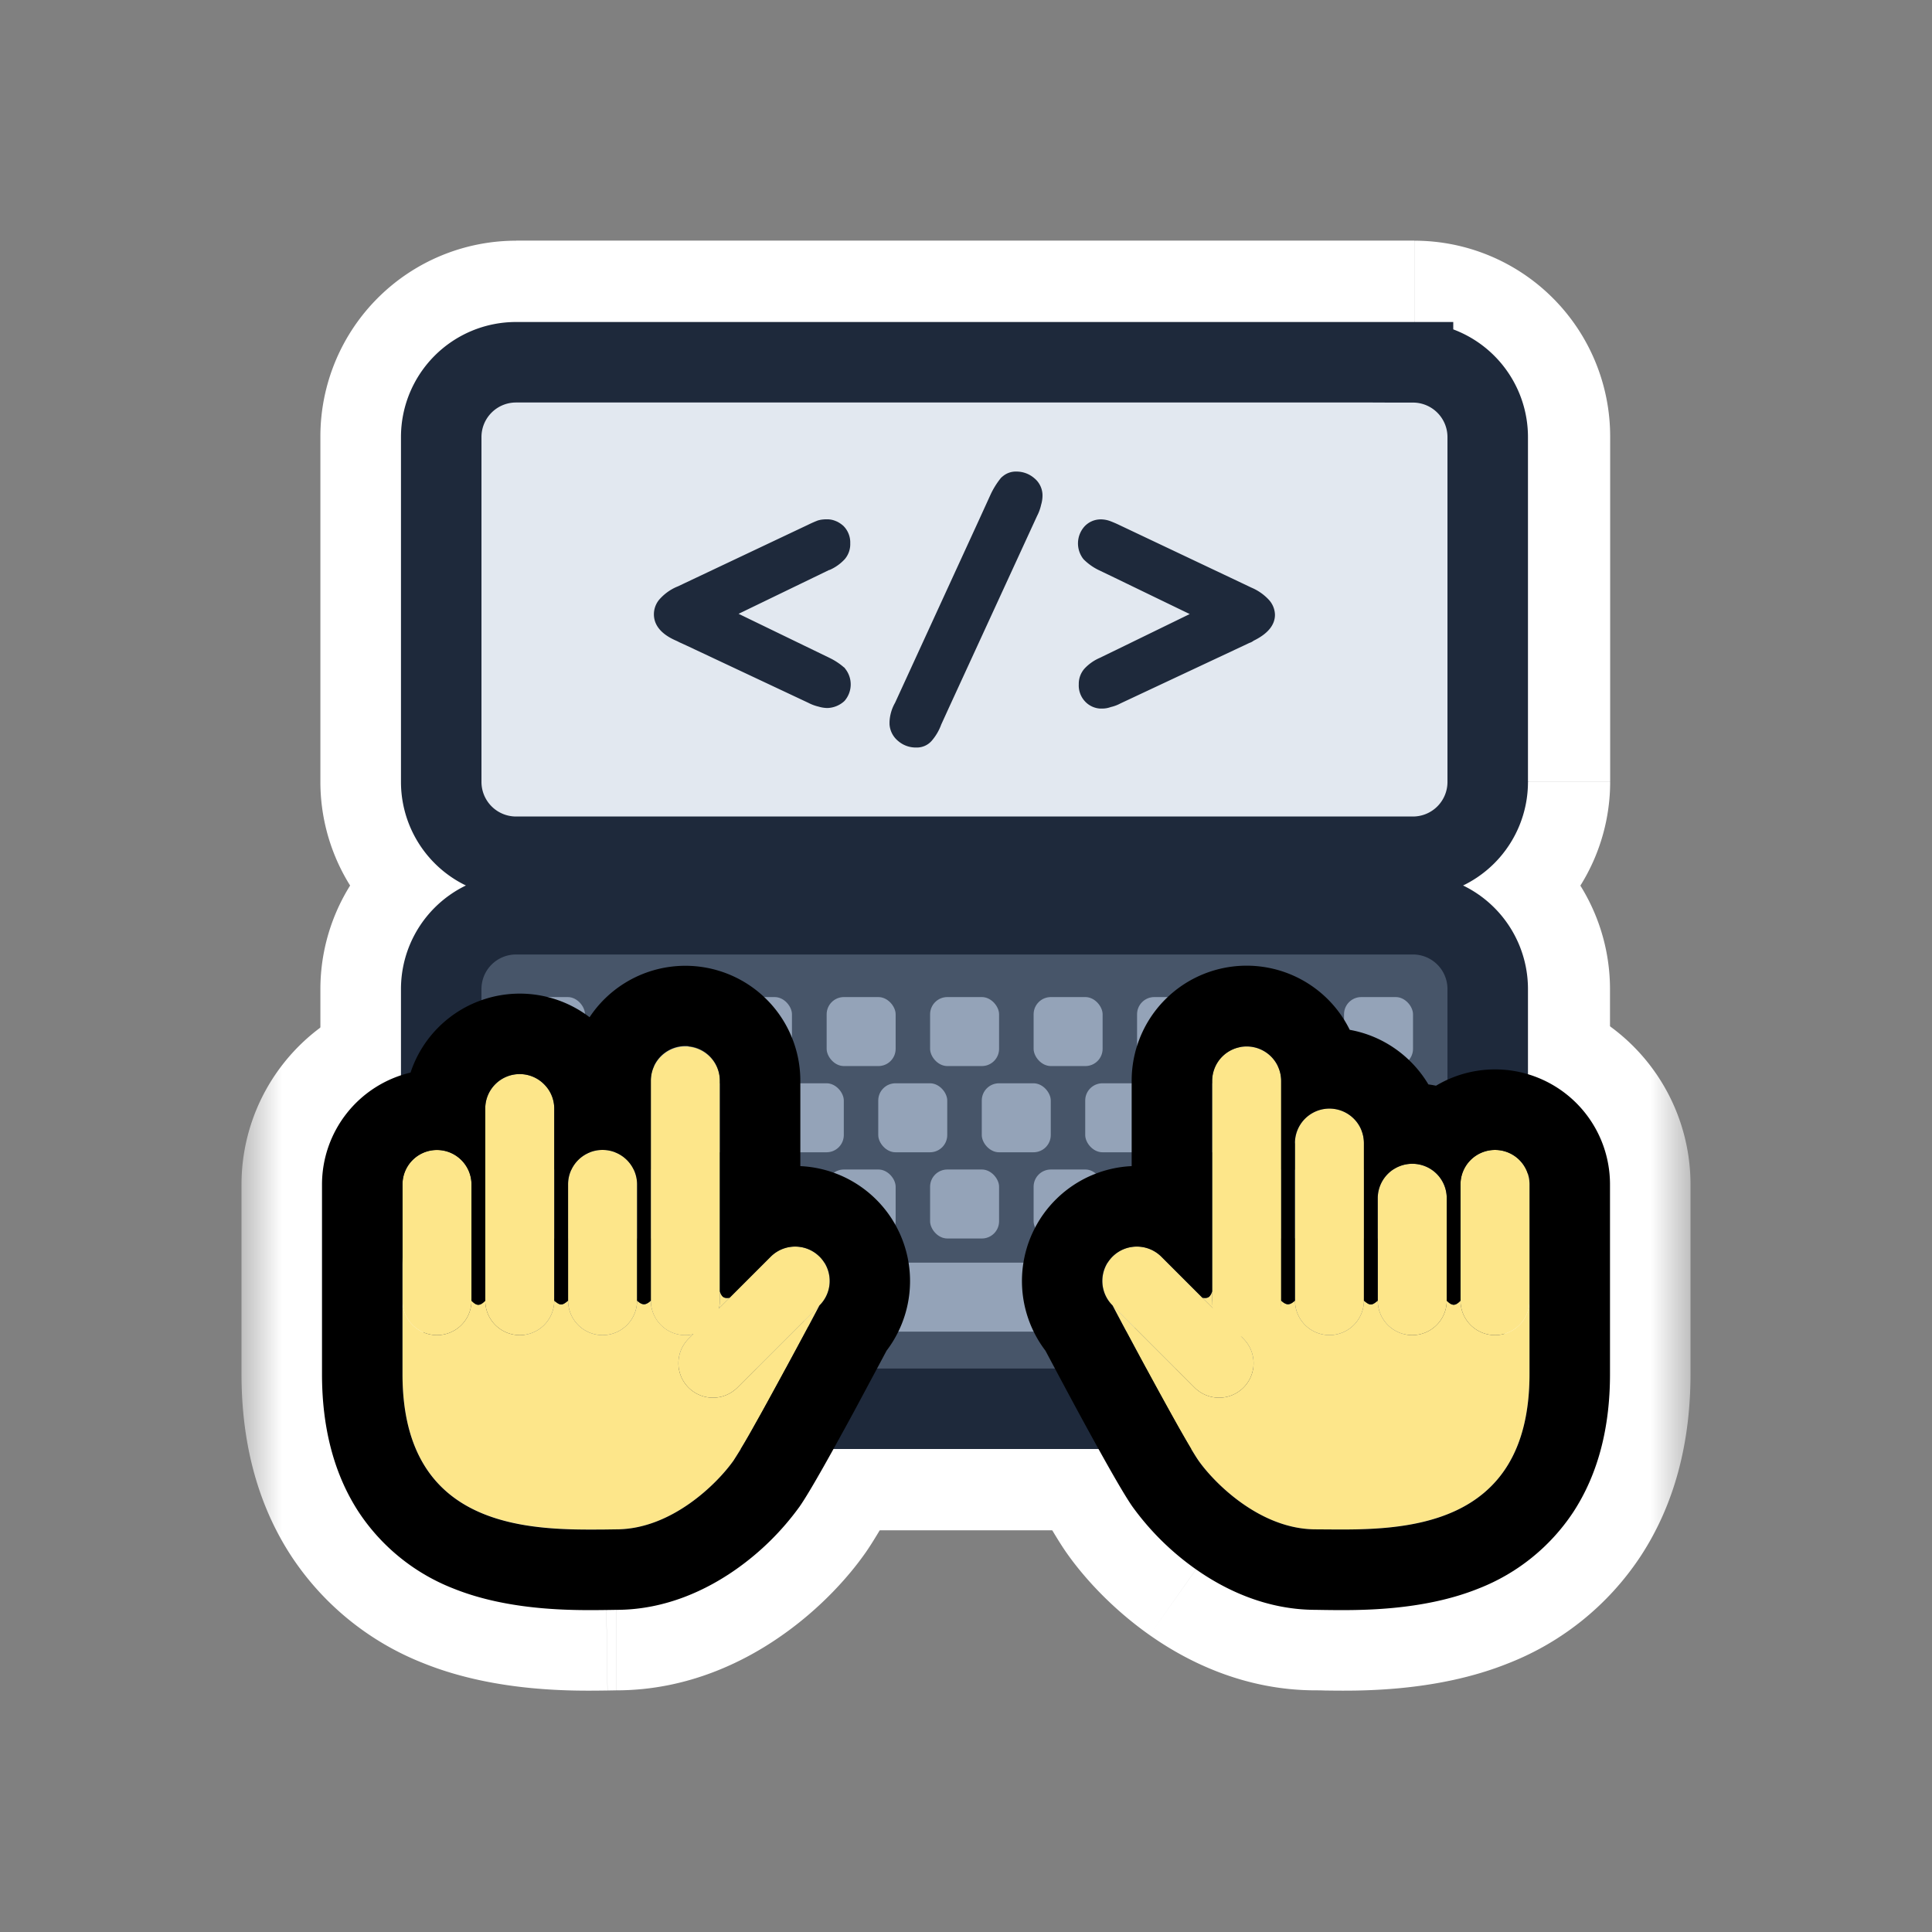 <svg fill="none" height="24" width="24" xmlns="http://www.w3.org/2000/svg"><rect width="100%" height="100%" fill="#808080" stroke="none"/><mask id="a" fill="#000" height="18" maskUnits="userSpaceOnUse" width="18" x="2.981" y="1.991"><path d="M2.981 1.991h18v18h-18z" fill="#fff"/><path d="M5.983 5.421a.43.43 0 0 1 .429-.429h11.157a.43.43 0 0 1 .43.43v4.29a.43.43 0 0 1-.43.43H6.412a.43.43 0 0 1-.43-.43v-4.29z"/><path clip-rule="evenodd" d="M6.412 3.99h11.157c.79 0 1.43.641 1.43 1.431v4.292c0 .79-.64 1.43-1.43 1.43H6.412c-.79 0-1.43-.64-1.43-1.43V5.42c0-.79.64-1.43 1.43-1.43zm0 1.002a.43.43 0 0 0-.43.43v4.29c0 .238.193.43.43.43h11.157a.43.43 0 0 0 .43-.43v-4.29a.43.43 0 0 0-.43-.43z" fill-rule="evenodd"/><path d="M5.983 12.287a.43.43 0 0 1 .43-.429H17.57a.43.43 0 0 1 .429.43v3.09c0 .9-.73 1.63-1.631 1.63H7.614a1.63 1.63 0 0 1-1.631-1.63v-3.09z"/><path clip-rule="evenodd" d="M6.412 10.857H17.57c.79 0 1.43.64 1.43 1.43v3.09a2.632 2.632 0 0 1-2.632 2.632H7.614a2.632 2.632 0 0 1-2.632-2.632v-3.09c0-.79.64-1.43 1.43-1.43zm0 1.001a.43.43 0 0 0-.43.43v3.09c0 .9.731 1.63 1.632 1.63h8.754c.9 0 1.63-.73 1.63-1.63v-3.09a.43.43 0 0 0-.428-.43z" fill-rule="evenodd"/></mask><mask id="b" fill="#000" height="11" maskUnits="userSpaceOnUse" width="18" x="3" y="11"><path d="M3 11h18v11H3z" fill="#fff"/><path d="M8.942 16.157a.43.43 0 0 1-.011.096l.133-.132c-.071.012-.097-.007-.122-.079z"/><path clip-rule="evenodd" d="M6.885 16.157l.026.021.003.002c.039.03.065.034.105.007a.186.186 0 0 0 .009-.006l.001-.001a.425.425 0 0 0 .028-.023v-1.443a.427.427 0 0 1 .428-.429c.183 0 .338.114.4.275l.003.006a.428.428 0 0 1 .026.148v1.443a.42.42 0 0 0 .038.03c.035.02.062.02.098-.002a.279.279 0 0 0 .031-.024l.004-.004v-2.729a.433.433 0 0 1 .002-.043.429.429 0 0 1 .855.043v2.614c.025.072.051.09.122.079l.51-.51a.43.43 0 0 1 .071-.058l.005-.003a.426.426 0 0 1 .12-.052h.005a.43.43 0 0 1 .405.719l-.128.24a112.74 112.74 0 0 1-.559 1.032l-.03.053a26.433 26.433 0 0 1-.091.164 6.79 6.79 0 0 1-.259.436c-.2.285-.771.856-1.457.856L7.513 19c-.9.007-2.513.019-2.513-1.929v-2.356a.427.427 0 0 1 .428-.429c.237 0 .429.192.429.429v1.443a.465.465 0 0 0 .029.027c.037.03.068.032.107.005L6 16.183a.303.303 0 0 0 .025-.022l.003-.004v-2.386c0-.113.045-.217.117-.293l.009-.01a.427.427 0 0 1 .633.03.427.427 0 0 1 .098.273zm.44-3.52a1.429 1.429 0 0 0-2.225.687 1.43 1.43 0 0 0-1.1 1.39v2.356c0 .66.146 1.241.459 1.718a2.5 2.5 0 0 0 1.173.945c.7.282 1.498.272 1.9.267l.124-.002c.62 0 1.134-.255 1.487-.503a3.35 3.35 0 0 0 .79-.78c.141-.202.442-.751.668-1.166l.322-.601.09-.169a1.429 1.429 0 0 0-1.071-2.293v-1.058a1.428 1.428 0 0 0-2.618-.792z" fill-rule="evenodd"/><path d="M15.058 16.157c0 .033.004.066.011.096l-.133-.132c.071.012.097-.007.122-.079z"/><path clip-rule="evenodd" d="M17.115 16.157a.567.567 0 0 1-.029.023c-.042.031-.069.034-.114 0a.425.425 0 0 1-.029-.023V14.2a.427.427 0 1 0-.857 0v1.957a.33.33 0 0 1-.038.03c-.037.022-.066.02-.104-.006a.335.335 0 0 1-.029-.024v-2.729a.428.428 0 1 0-.857 0v2.614c-.025.072-.051.09-.121.079l-.51-.51a.433.433 0 0 0-.369-.121.427.427 0 0 0-.238.726l.128.242.103.192a71.555 71.555 0 0 0 .577 1.056c.113.2.208.362.259.436.2.285.771.856 1.457.856l.143.001c.9.007 2.513.019 2.513-1.929v-2.356a.427.427 0 0 0-.428-.429.428.428 0 0 0-.429.429v1.443c-.01.01-.02.02-.029.027-.04.032-.072.032-.114-.001a.345.345 0 0 1-.028-.026v-1.272a.426.426 0 0 0-.429-.428.429.429 0 0 0-.428.428zm.629-2.686c.032.004.064.01.095.016A1.428 1.428 0 0 1 20 14.713v2.357c0 .66-.146 1.241-.459 1.718a2.5 2.5 0 0 1-1.173.945c-.7.282-1.498.272-1.9.267l-.124-.002c-.62 0-1.134-.255-1.487-.503a3.35 3.35 0 0 1-.79-.78c-.141-.202-.442-.751-.668-1.166a96.223 96.223 0 0 1-.322-.601l-.09-.169a1.429 1.429 0 0 1 1.071-2.293v-1.058a1.428 1.428 0 0 1 2.709-.635c.415.074.768.328.977.678z" fill-rule="evenodd"/></mask><path d="M5.983 5.421a.43.43 0 0 1 .429-.429h11.157a.43.43 0 0 1 .43.43v4.29a.43.43 0 0 1-.43.43H6.412a.43.43 0 0 1-.43-.43v-4.29z" fill="#94a3b8"/><path clip-rule="evenodd" d="M6.412 3.99h11.157c.79 0 1.43.641 1.43 1.431v4.292c0 .79-.64 1.43-1.43 1.43H6.412c-.79 0-1.43-.64-1.43-1.43V5.42c0-.79.64-1.43 1.43-1.43zm0 1.002a.43.43 0 0 0-.43.43v4.29c0 .238.193.43.43.43h11.157a.43.43 0 0 0 .43-.43v-4.29a.43.43 0 0 0-.43-.43z" fill="#1e293b" fill-rule="evenodd"/><path d="M5.983 12.287a.43.43 0 0 1 .43-.429H17.57a.43.43 0 0 1 .429.43v3.09c0 .9-.73 1.63-1.631 1.63H7.614a1.63 1.63 0 0 1-1.631-1.63v-3.09z" fill="#475569"/><path clip-rule="evenodd" d="M6.412 10.857H17.57c.79 0 1.43.64 1.43 1.43v3.09a2.632 2.632 0 0 1-2.632 2.632H7.614a2.632 2.632 0 0 1-2.632-2.632v-3.09c0-.79.64-1.43 1.43-1.43zm0 1.001a.43.43 0 0 0-.43.43v3.09c0 .9.731 1.63 1.632 1.63h8.754c.9 0 1.63-.73 1.63-1.63v-3.09a.43.43 0 0 0-.428-.43z" fill="#1e293b" fill-rule="evenodd"/><path d="M6.412 5.493h11.157V4.49H6.412v1.002zm11.086-.072v4.292h1.001V5.42h-1.001zm.071 4.22H6.412v1.001h11.157zm-11.086.072V5.42h-1v4.292h1zm-.071-.072a.07.07 0 0 1 .071.072h-1c0 .513.415.93.929.93V9.64zm11.086.072c0-.04.032-.072.071-.072v1.001a.93.93 0 0 0 .93-.93h-1.001zm.071-4.22a.072.072 0 0 1-.071-.072h1.001a.93.93 0 0 0-.93-.93zM6.412 4.49a.93.93 0 0 0-.93.93h1.001c0 .04-.032.072-.071.072zm0 7.868H17.57v-1.001H6.412v1zm11.086-.072v3.09h1.001v-3.09zm-1.13 4.22H7.614v1.002h8.754zm-9.884-1.13v-3.09H5.482v3.09zm1.13 1.13a1.13 1.13 0 0 1-1.13-1.13H5.482c0 1.177.955 2.132 2.132 2.132zm9.884-1.13a1.13 1.13 0 0 1-1.13 1.13v1.002a2.131 2.131 0 0 0 2.131-2.132zm.072-3.018a.072.072 0 0 1-.072-.072h1.001a.93.93 0 0 0-.93-.93v1.002zm-11.158-1a.93.93 0 0 0-.93.93h1.002a.07.07 0 0 1-.072.07zM17.57 2.989H6.412v2.003h11.157V2.989zm2.432 2.432A2.432 2.432 0 0 0 17.57 2.99v2.003a.43.43 0 0 1 .43.43h2zm0 4.292V5.42h-2.003v4.292h2.003zm-2.432 2.431a2.432 2.432 0 0 0 2.432-2.431h-2.003a.43.43 0 0 1-.429.429zm-11.157 0H17.57v-2.002H6.412v2.002zM3.98 9.713a2.432 2.432 0 0 0 2.432 2.431v-2.002a.43.43 0 0 1-.43-.43H3.98zm0-4.292v4.292h2.003V5.42H3.98zM6.412 2.99A2.432 2.432 0 0 0 3.98 5.421h2.003a.43.43 0 0 1 .429-.429V2.989zM17.57 9.856H6.412v2.002H17.57zM20 12.287a2.432 2.432 0 0 0-2.431-2.431v2.002a.43.43 0 0 1 .429.43H20zm0 3.09v-3.09h-2v3.09zm-3.633 3.633A3.633 3.633 0 0 0 20 15.377h-2c0 .9-.73 1.63-1.631 1.63v2.003zm-8.754 0h8.754v-2.002H7.614v2.003zM3.98 15.378a3.633 3.633 0 0 0 3.634 3.633v-2.002c-.9 0-1.631-.73-1.631-1.63H3.98zm0-3.09v3.09h2.003v-3.09zm2.432-2.431a2.432 2.432 0 0 0-2.432 2.431h2.003a.43.43 0 0 1 .43-.429V9.856z" fill="#fff" mask="url(#a)"/><path d="M8.942 16.157a.43.43 0 0 1-.011.096l.133-.132c-.071.012-.097-.007-.122-.079z" fill="#000"/><path clip-rule="evenodd" d="M6.885 16.157l.026.021.003.002c.039.03.065.034.105.007a.186.186 0 0 0 .009-.006l.001-.001a.425.425 0 0 0 .028-.023v-1.443a.427.427 0 0 1 .428-.429c.183 0 .338.114.4.275l.003.006a.428.428 0 0 1 .026.148v1.443a.42.42 0 0 0 .038.03c.035.02.062.02.098-.002a.279.279 0 0 0 .031-.024l.004-.004v-2.729a.433.433 0 0 1 .002-.043.429.429 0 0 1 .855.043v2.614c.025.072.051.09.122.079l.51-.51a.43.43 0 0 1 .071-.058l.005-.003a.426.426 0 0 1 .12-.052h.005a.43.43 0 0 1 .405.719l-.128.24a112.74 112.74 0 0 1-.559 1.032l-.03.053a26.433 26.433 0 0 1-.091.164 6.79 6.79 0 0 1-.259.436c-.2.285-.771.856-1.457.856L7.513 19c-.9.007-2.513.019-2.513-1.929v-2.356a.427.427 0 0 1 .428-.429c.237 0 .429.192.429.429v1.443a.465.465 0 0 0 .029.027c.037.03.068.032.107.005L6 16.183a.303.303 0 0 0 .025-.022l.003-.004v-2.386c0-.113.045-.217.117-.293l.009-.01a.427.427 0 0 1 .633.03.427.427 0 0 1 .098.273zm.44-3.52a1.429 1.429 0 0 0-2.225.687 1.43 1.43 0 0 0-1.1 1.39v2.356c0 .66.146 1.241.459 1.718a2.5 2.5 0 0 0 1.173.945c.7.282 1.498.272 1.9.267l.124-.002c.62 0 1.134-.255 1.487-.503a3.35 3.35 0 0 0 .79-.78c.141-.202.442-.751.668-1.166l.322-.601.09-.169a1.429 1.429 0 0 0-1.071-2.293v-1.058a1.428 1.428 0 0 0-2.618-.792z" fill="#000" fill-rule="evenodd"/><path d="M15.058 16.157c0 .033.004.066.011.096l-.133-.132c.071.012.097-.007.122-.079z" fill="#000"/><path clip-rule="evenodd" d="M17.115 16.157a.567.567 0 0 1-.029.023c-.042.031-.069.034-.114 0a.425.425 0 0 1-.029-.023V14.2a.427.427 0 1 0-.857 0v1.957a.33.33 0 0 1-.038.03c-.037.022-.066.02-.104-.006a.335.335 0 0 1-.029-.024v-2.729a.428.428 0 1 0-.857 0v2.614c-.025.072-.051.09-.121.079l-.51-.51a.433.433 0 0 0-.369-.121.427.427 0 0 0-.238.726l.128.242.103.192a71.555 71.555 0 0 0 .577 1.056c.113.2.208.362.259.436.2.285.771.856 1.457.856l.143.001c.9.007 2.513.019 2.513-1.929v-2.356a.427.427 0 0 0-.428-.429.428.428 0 0 0-.429.429v1.443c-.01.01-.02.02-.029.027-.04.032-.072.032-.114-.001a.345.345 0 0 1-.028-.026v-1.272a.426.426 0 0 0-.429-.428.429.429 0 0 0-.428.428zm.629-2.686c.032.004.064.01.095.016A1.428 1.428 0 0 1 20 14.713v2.357c0 .66-.146 1.241-.459 1.718a2.5 2.5 0 0 1-1.173.945c-.7.282-1.498.272-1.9.267l-.124-.002c-.62 0-1.134-.255-1.487-.503a3.35 3.35 0 0 1-.79-.78c-.141-.202-.442-.751-.668-1.166a96.223 96.223 0 0 1-.322-.601l-.09-.169a1.429 1.429 0 0 1 1.071-2.293v-1.058a1.428 1.428 0 0 1 2.709-.635c.415.074.768.328.977.678z" fill="#000" fill-rule="evenodd"/><path d="M6.357 16.157a.5.5 0 1 0-1 0zm1.028-2.386a.5.5 0 0 0-1 0zm-.928-.928a.5.5 0 1 0 0 1zm.071 3.314a.5.5 0 1 0-1 0zm-1-2.386a.5.5 0 1 0 1 0zm1.957.014a.5.5 0 1 0 0 1zm.929 2.372a.5.5 0 1 0-1 0zm-.857 0a.5.5 0 1 0-1 0zm-1-1.443a.5.5 0 1 0 1 0zm3.623 1.502l.442.234a.5.5 0 0 0-.796-.587l.354.354zm.353-.959a.5.5 0 1 0-.707.707zm-1.98 1.374l.354.354zm.667-1.374a.5.5 0 0 0 .707.707zm-.635.9a.5.5 0 1 0-1 0zm-.5-2.729h-.5a.5.5 0 0 0 1 .007zm1.06 3.186a.5.5 0 0 0-.163-.986zm.27-.736a.5.5 0 1 0-.945.328l.944-.328zm.003.487a.5.5 0 0 0-.974-.223zm-.714 1.49a.5.5 0 1 0 .819.573l-.82-.573zm-1.048 1.643a.5.5 0 1 0 0-1zm.953-2.923l-.111-.488zm-.024-3.151a.5.5 0 0 0-1-.013zm1.907 3.27a.5.5 0 0 0-.881-.472l.881.471zm-.984-.28a.5.5 0 1 0 .882.471zm9.064-2.629a.5.5 0 1 0 0 1zm-.429 2.372h.5a.5.5 0 0 0-.862-.344zm-.171 0l.355-.352a.5.5 0 0 0-.855.352zm-.5-1.272a.5.5 0 1 0 1 0zm-.957-1.614a.5.5 0 0 0 0 1zm-.428 2.886h.5a.5.5 0 0 0-.823-.382zm.856 0l.333-.373a.5.5 0 0 0-.833.373zm-.5-1.957a.5.5 0 0 0 1 0zm-2.623 2.017l.354-.354zm1.02 1.02l-.353.354.354-.354zm.607-.606l-.354.354zm-1.374-.667a.5.5 0 0 0 .707-.707zm1.414-3.464a.5.5 0 0 0 0 1zm.428 3.657l.335-.37a.5.5 0 0 0-.835.37zm-.5-2.729a.5.5 0 0 0 1 0zm-.397 2.2a.5.5 0 1 0-.163.986zm.512.578a.5.5 0 0 0-.944-.328zm-.107-.306a.5.5 0 0 0-.707.707zm-.946 2.528a.5.5 0 1 0 .82-.573zm1.867.07a.5.5 0 1 0 0 1zM6.216 15.81a.5.5 0 0 0-.696.717zm-.223.379l-.291-.407.29.407zm.382.328a.5.5 0 0 0-.701-.712zm.132-2.695a.5.5 0 1 0-.707-.707zm-.105-.005a.5.5 0 1 0 .771-.637zm.81 1.963a.5.5 0 1 0-.603.797l.604-.798zm-.193.407l.276.417zm.31.393a.5.5 0 1 0-.6-.8zm2.093 1.037l-.436-.244zm.071-.128l-.437-.242zm-1.081-.954a.5.5 0 1 0-.662-.749l.662.75zm-.362-.35l-.272-.42zm.18-.414a.5.5 0 1 0-.585.81l.586-.81zm-.68-1.03a.5.5 0 1 0-.92-.389l.92.39zm-.132-.003a.5.5 0 1 0 .939-.343zm1.167-1.303a.5.5 0 1 0-.995-.1zM9.65 15.55l.265.424zm.125-.053l.118.486zm.089.487a.5.5 0 0 0 .19-.982zm-.053-.044a.5.5 0 0 0 .926-.376zm-4.317-1.198a.5.5 0 1 0-.92-.39zm-.066 2.344a.928.928 0 0 0 .929-.929h-1a.07.07 0 0 1 .071-.071zm-.928-.929c0 .513.416.929.928.929v-1c.04 0 .072.032.072.071zm0-1.443v1.443h1v-1.443zm2.885 1.443v-2.384h-1v2.385h1zm-.928.929a.928.928 0 0 0 .928-.929h-1a.07.07 0 0 1 .072-.071zm-.929-.929a.93.93 0 0 0 .929.929v-1a.07.07 0 0 1 .071.071zm1.957.929a.928.928 0 0 0 .929-.929h-1a.07.07 0 0 1 .071-.071zm-.928-.929c0 .513.415.929.928.929v-1c.04 0 .072.032.072.071zm2.956 1.434l1.02-1.021-.707-.707-1.02 1.02zm-1.313 0a.928.928 0 0 0 1.313 0l-.707-.707a.071.071 0 0 1 .1 0zm0-1.313a.929.929 0 0 0 0 1.313l.707-.707a.072.072 0 0 1 0 .1zm-.615-.12c0 .512.416.928.928.928v-1c.04 0 .072.032.072.071h-1zm1.397-.53a.431.431 0 0 1 .427.237l.005.013-.944.328c.017.05.074.214.24.324a.6.6 0 0 0 .435.084zm-1.326 2.87c-.473 0-1.017.024-1.462-.156a.998.998 0 0 1-.482-.377c-.116-.178-.212-.454-.212-.895h-1c0 .588.129 1.067.377 1.444.249.379.59.613.943.755.669.27 1.453.23 1.836.23v-1zM4.5 16.158v.912h1v-.913h-1zm4.407.827l.056-.056-.707-.708-.056.057zm-.41-.898a.074.074 0 0 1 .016-.001v1a.93.93 0 0 0 .208-.024l-.223-.975zm.224.975a.93.93 0 0 0 .697-.697l-.974-.223a.071.071 0 0 1 .054-.055zm9.85-.976c.04 0 .072.032.072.071h-1c0 .513.416.929.928.929zm-.071.071a.07.07 0 0 1 .072-.071v1a.928.928 0 0 0 .928-.929zm0-1.443v1.443h1v-1.443zm.072.071a.072.072 0 0 1-.072-.071h1a.928.928 0 0 0-.928-.929zm-.957.1c0 .04-.032.072-.072.072v-1a.928.928 0 0 0-.928.928zm0 1.272v-1.271h-1v1.272h1zm-.072-.071c.04 0 .072.032.072.071h-1c0 .513.416.929.928.929zm-.071.071a.07.07 0 0 1 .071-.071v1a.928.928 0 0 0 .929-.929zm.071-1.2a.072.072 0 0 1-.071-.072h1a.928.928 0 0 0-.929-.928zm-1.028 1.129c.04 0 .072.032.072.071h-1c0 .513.415.929.928.929zm-.072.071a.07.07 0 0 1 .072-.071v1a.928.928 0 0 0 .928-.929zm.072-1.886a.071.071 0 0 1-.072-.071h1a.928.928 0 0 0-.928-.929zm-2.341 1.592a.072.072 0 0 1 0 .101l-.707-.707a.928.928 0 0 0 0 1.313zm1.02 1.02l-1.02-1.02-.707.707 1.02 1.02.707-.706zm-.1 0a.071.071 0 0 1 .1 0l-.707.708a.929.929 0 0 0 1.313 0l-.707-.707zm0 .102a.071.071 0 0 1 0-.101l.706.707a.929.929 0 0 0 0-1.313l-.707.707zm-.92-1.02a.072.072 0 0 1-.101 0l.707-.708a.928.928 0 0 0-1.313 0l.707.707zm1.241.192a.07.07 0 0 1 .072-.071v1a.928.928 0 0 0 .928-.929zm.072-2.657a.071.071 0 0 1-.072-.072h1a.928.928 0 0 0-.928-.928zm-.632 3.114a.6.6 0 0 0 .435-.084.621.621 0 0 0 .24-.324l-.944-.328.005-.013a.42.42 0 0 1 .148-.17.431.431 0 0 1 .28-.067zm1.489 2.884c.383 0 1.167.041 1.836-.229a1.99 1.99 0 0 0 .943-.755c.248-.377.377-.856.377-1.444h-1c0 .441-.096.717-.212.895a.998.998 0 0 1-.482.377c-.445.18-.989.156-1.462.156zm-2.524-3.282l-.442.234v.001l.003.004a.551.551 0 0 0 .007.014l.028.053a82.719 82.719 0 0 0 .423.788c.233.43.517.946.638 1.118l.82-.573a19 19 0 0 1-.579-1.021l-.318-.592-.1-.189a13.458 13.458 0 0 1-.035-.066l-.002-.003v-.001zm4.68-.059v.913h1v-.913zm-.72-.344l.013-.012a.425.425 0 0 1 .521-.007l.013.011-.71.704c.043.044.2.201.446.2.249-.003.402-.164.443-.207l-.725-.69zm-.99-.036c-.014.012-.002 0 .023-.014a.427.427 0 0 1 .42-.007c.035.019.052.036.043.028l-.665.747c.032.029.195.183.44.173a.579.579 0 0 0 .275-.083.834.834 0 0 0 .113-.083l-.648-.761zm-1.026-.002c-.007.006.008-.008.039-.025a.42.42 0 0 1 .447.036l-.67.742c.047.043.2.178.43.174.218-.004.364-.133.399-.163zm.036.503l-.056-.057-.707.707.056.057zm-.521.784a.932.932 0 0 0 .208.024v-1c.004 0 .01 0 .015.002zm-.563-.455l.321.322.707-.708-.321-.321zm-8.432-.012a.774.774 0 0 0 .091-.078l-.701-.712.007-.007a.295.295 0 0 1 .02-.016zm.446-.816a.204.204 0 0 1 .013-.008l.552.833a.64.64 0 0 0 .034-.024l-.6-.8zm3.129 2.081l.072-.13-.875-.483-.07.126zm.531-.975l.102-.192-.881-.47-.103.19zm-2.069-.28a.761.761 0 0 0 .091-.07l-.662-.749.008-.006a.282.282 0 0 1 .02-.015zm.264-3.17v-.011l-1-.013v.01zm-.995-.1a.934.934 0 0 0-.005.093h1v.007zm2.464 1.667a.93.93 0 0 0-.398.01l.237.971a.07.07 0 0 1-.03 0l.19-.981zm-.398.01a.925.925 0 0 0-.271.114l.53.848a.075.075 0 0 1-.022.009zm-.271.114a.927.927 0 0 0-.165.131l.707.707a.07.07 0 0 1-.012.01zm-2.755-.774a.927.927 0 0 0-.073.362h1a.072.072 0 0 1-.006.028zm.543-1.172a.928.928 0 0 0-.716-.337v1a.072.072 0 0 1-.055-.026zm.472 3.402a.584.584 0 0 0 .676.023l-.543-.84a.417.417 0 0 1 .262-.061c.113.01.183.061.19.067l-.585.81zm3.092-1.018a.927.927 0 0 0-.204-.307l-.707.707a.073.073 0 0 1-.015-.024zm-2.38-1.17a.929.929 0 0 0-.872-.609v1a.071.071 0 0 1-.067-.047l.939-.343zm1.823 1.822l-.442-.233-.001.002-.003.006a4.56 4.56 0 0 1-.059.11 118.855 118.855 0 0 1-.62 1.146l.876.484a76.362 76.362 0 0 0 .686-1.273l.004-.006v-.001zm-1.194 1.157a8.244 8.244 0 0 1-.282.482l.819.573c.076-.109.206-.334.336-.568zm-4.413-3.02a.927.927 0 0 0-.073.36h1a.072.072 0 0 1-.006.029l-.92-.39zM5.8 13.114a.927.927 0 0 0-.272.656h1c0 .02-.008.038-.02.05zm.81 3.462a.579.579 0 0 0 .686.027l-.553-.834a.422.422 0 0 1 .42-.02.321.321 0 0 1 .05.03l-.604.797zm-1.09-.05a.579.579 0 0 0 .764.068l-.582-.813a.422.422 0 0 1 .514.028zm.337-.37h-1a1 1 0 0 0 .275.69zm1.028 0h-1a1 1 0 0 0 .352.761l.648-.76zm-.857 0l.706.709a1 1 0 0 0 .294-.709zm1.886 0h-1a1 1 0 0 0 .355.765zm-.857 0l.665.747a1 1 0 0 0 .335-.747zm3.123.06l-.707-.708a1 1 0 0 0-.177.24l.884.467zm0-.606l-.707.707.707-.708zm-.606 0l-.707-.708.707.707zm-1.49.546l.667.746a1 1 0 0 0 .334-.746h-1zm.98-.036l.707.707zm-.133.132l-.975-.223a1 1 0 0 0 1.682.93zm.182 1.889l-.819-.574.82.573zm-2.2-1.962l-.598.801.004.003.595-.804zm.115 0l.594.805.002-.001-.596-.803zm.057-1.62l-.934-.358zm.8 0l-.933.359zm.067 1.626l.521-.853-.52.853zm.104-.005l.579.815zm.03-2.764l-1-.026zm1.559 2.136l-.542-.84zm.125-.055l-.243-.97-.006.002.249.969zm.172-.008l-.151.989.15-.989zm.319.233l.896-.445zm-.21.735l-.882-.47.883.47zm-.102.192l-.881-.473zm-.485.892l-.874-.485zm-.092.164l.871.491-.871-.49zM7.512 19l.008 1-.007-1zm-2.483-4.44l-.933-.358zm.858 1.624l.626-.779-.626.78zM6 16.183l-.62-.785zm.145-2.705l-.729-.686zm.624 0l-.728.685zm.555-.842l-.608.794a1 1 0 0 0 1.44-.238zm-2.224.687l.229.974a1 1 0 0 0 .72-.66l-.95-.314zm-.641 5.465l-.836.55zm1.173.945l.375-.927zm1.9.267l.014 1zm1.61-.505l-.575-.818.576.818zm.79-.78l-.819-.573.82.573zm.668-1.166l-.879-.477.88.477zm.324-.601l.882.47zm.09-.169l-.795-.607a1 1 0 0 0-.089.137l.883.47zm-.127-1.876l.707-.707zm-.945-.417h-1a1 1 0 0 0 .955 1zm8.201 1.671l.725.69a1 1 0 0 0 .275-.69zm-1.028 0l.648.761a1 1 0 0 0 .352-.76h-1zm.857 0h-1a1 1 0 0 0 .29.705zm-1.886 0l.645.765a1 1 0 0 0 .355-.765zm.857 0h-1a1 1 0 0 0 .335.747zm-3.123.06l.884-.468a.998.998 0 0 0-.177-.24l-.707.707zm2.095-.06h-1a1 1 0 0 0 .33.742zm-.978-.036l.707-.707zm.132.132l-.707.707a1 1 0 0 0 1.682-.93zm-.182 1.889l.819-.574-.82.573zm2.2-1.962l.594.804-.595-.804zm-.115 0l.594-.804-.594.805zm-.057-2.134l.934-.358zm-.285-.26l.268-.963-.268.964zm-.582 2.4l-.521-.853.52.853zm-.104-.005l.578-.816zm-.269-3.137l-.44.897zm-1.32 2.51l.542-.841-.542.84zm-.125-.056l-.248.97zm-.172-.008l.151.989-.15-.989zm-.319.233l-.896-.445zm.21.735l.882-.47-.883.47zm.102.192l.881-.473zm.485.892l.874-.485zm.092.164l-.871.491.871-.49zM16.488 19l-.008 1 .007-1zm2.413-4.56l.768-.64zm-.787 1.745l-.626-.779.626.78zM18 16.183l-.62.785zm-.057-1.451l-.933.358zm-.007-.018l-.916.4zm-.786 0l-.916-.4zm-.007.018l-.934-.358zm.6-1.261l-.859.51a1 1 0 0 0 .72.48l.14-.99zm.096.016l-.206.979a1 1 0 0 0 .72-.12zm1.702 5.301l.836.55zm-1.173.945l-.375-.927zm-1.9.267l-.014 1zm-1.61-.505l.575-.818-.576.818zm-.79-.78l.819-.573-.82.573zm-.668-1.166l.878-.477-.879.477zm-.324-.601l-.882.47zm-.09-.169l.884-.47a1 1 0 0 0-.088-.137l-.795.607zm.127-1.876l-.707-.707zm.945-.417l.045 1a1 1 0 0 0 .955-1zm2.709-1.693l-.896.446a1 1 0 0 0 .72.539l.175-.985zm-10.9 3.375l.698-.717-.697.717zm.126.02l.582.814-.582-.813zm.032-.027l.701.713.004-.005zm.129-2.693l-.707-.707zm.633.03l-.77.637.77-.636zm.124 2.68l-.603.798.004.003.599-.8zm.108.01l-.552-.834.552.833zm.01-.008l.596.803.003-.002zm2.393 1.437l.873.487zm.071-.128l.875.484zM8.081 16.16l.662.75.004-.005zm-.031.024l-.543-.84zm-.112-.009l.585-.81zm-.848-1.629l.921.39-.92-.39zm.798.02l.939-.344-.94.343zm.2-1.182l.994.1-.995-.1zM9.65 15.55l-.53-.848-.003.002zm.125-.053l-.237-.971-.006.001zm.184-.004l-.19.982zm.315.26l-.927.375.927-.376zm-5.24-1.206l-.921-.39.92.39zm1.823.167c0-.79-.64-1.429-1.429-1.429v2a.572.572 0 0 1-.571-.571zm0 1.443v-1.443h-2v1.443zm-1.829-2.386v2.386h2v-2.386zm3.886 2.386v-1.443h-2v1.443zm-2.857-1.443v1.443h2v-1.443zm3.885-1.286c0-.789-.64-1.428-1.429-1.428v2a.572.572 0 0 1-.571-.572zm-2.857 0v2.73h2v-2.73zm1.782 1.475l-.51.51 1.414 1.415.51-.51zm1.075 1.254v-.115h-2v.115zm0-.115v-2.614h-2v2.614zm-2 .115a.57.57 0 0 1 .014-.127l1.95.447a1.43 1.43 0 0 0 .036-.32zm1.696.803l.133-.132-1.415-1.414-.132.132 1.414 1.415zm-1.344.608c-.038.054-.15.184-.303.291-.154.109-.269.14-.335.14v2c.62 0 1.134-.256 1.487-.504a3.35 3.35 0 0 0 .79-.78zm-.237-2.854c0 .07-.014.14-.038.205l-1.868-.717c-.061.16-.094.333-.094.512zm-.572.571a.571.571 0 0 1-.533-.366l1.867-.717a1.429 1.429 0 0 0-1.334-.917zm1.6-1.857v.015l-2-.052v.037zm1.196 2.89a.566.566 0 0 1-.094.076l-1.084-1.681a1.43 1.43 0 0 0-.236.19zm-.808 0a.57.57 0 0 1-.108-.15l1.791-.89a1.43 1.43 0 0 0-.27-.375zm.707-.102l-.884-.467v.001l-.002.003-.007.012-.025.048-.093.174 1.765.941.094-.177.027-.05.006-.012.002-.004v-.001zm-1.01-.229l-.102.19 1.763.945.103-.194-1.765-.94zm-.67 1.229a13.604 13.604 0 0 1-.189.325l-.017.027 1.638 1.147c.085-.121.205-.33.311-.518l-1.742-.981zm-.844.782l-.15.001.014 2h.136v-2zm-.15.001c-.493.004-.888-.01-1.165-.138a.466.466 0 0 1-.22-.185c-.05-.082-.121-.257-.121-.606H4c0 .625.13 1.18.411 1.643.285.469.68.772 1.087.962.754.35 1.615.327 2.022.324l-.015-2zM6 14.714c0 .07-.013.14-.038.205l-1.867-.717c-.062.16-.095.333-.095.512zm1.028-.943c0 .151-.06.29-.155.392l-1.457-1.37c-.24.254-.388.6-.388.978zm-.571.572a.573.573 0 0 1-.416-.18l1.456-1.37c-.26-.276-.63-.45-1.04-.45zm1.475-2.5a2.422 2.422 0 0 0-1.475-.5v2c.099 0 .187.032.26.087l1.215-1.588zm-1.475-.5A2.43 2.43 0 0 0 4.15 13.01l1.9.627a.429.429 0 0 1 .407-.294zM4.87 12.35A2.43 2.43 0 0 0 3 14.714h2c0-.202.14-.373.329-.417l-.458-1.947zM3 17.07c0 .807.178 1.59.623 2.267l1.672-1.098C5.113 17.962 5 17.585 5 17.07zm.623 2.267a3.494 3.494 0 0 0 1.635 1.323l.749-1.854a1.496 1.496 0 0 1-.712-.567zm1.635 1.323c.911.368 1.904.345 2.288.34l-.027-2c-.42.005-1.024.003-1.512-.194zm2.288.34l.11-.002v-2L7.52 19l.027 2zm.11-.002c.898 0 1.61-.367 2.062-.686l-1.151-1.635c-.254.179-.568.321-.91.321v2zm2.062-.686c.456-.32.81-.704 1.034-1.024l-1.639-1.146c-.1.142-.293.357-.546.535zm1.034-1.024c.183-.261.518-.877.727-1.263l-1.758-.953c-.24.444-.508.926-.608 1.07zm.727-1.263c.124-.228.241-.446.327-.607l-1.765-.94-.32.594zm.327-.607l.09-.169-1.766-.94-.09.169zm.002-.032a2.429 2.429 0 0 0-.214-3.19l-1.414 1.415a.429.429 0 0 1 .039.561zm-.214-3.19a2.424 2.424 0 0 0-1.607-.708l-.09 1.998a.423.423 0 0 1 .283.124zm-.652.29v-1.058h-2v1.058zm0-1.058A2.428 2.428 0 0 0 8.513 11v2c.237 0 .429.192.429.428zM8.513 11c-.844 0-1.587.431-2.02 1.081l1.663 1.11A.427.427 0 0 1 8.513 13zm-2.628 2.771v2.386h2v-2.386zm.115 3.3v-2.357H4v2.356h2zm-3-2.357v2.356h2v-2.356zm16.143 0a.572.572 0 0 1-.572.571v-2a1.43 1.43 0 0 0-1.428 1.429zm0 1.443v-1.443h-2v1.443zm-2.171-1.272v1.272h2v-1.272zm.114-.685a.572.572 0 0 1-.571.571v-2a1.43 1.43 0 0 0-1.429 1.429zm0 1.957V14.2h-2v1.957zM15.944 14.2v1.957h2V14.2zm.115-.771a.572.572 0 0 1-.571.571v-2c-.79 0-1.429.64-1.429 1.428h2zm-1.143 0v2.728h2v-2.729h-2zm-1.196 2.889l.51.51 1.415-1.414-.51-.51zm2.34-.16v-.116h-2v.115h2zm0-.116v-2.614h-2v2.614zm-2 .115c0 .109.011.216.035.32l1.95-.447a.57.57 0 0 1 .014.127h-2zm1.717-.61l-.132-.133-1.415 1.414.133.133 1.414-1.415zm-1.708 3.168c.161.231.435.53.79.78.352.248.866.503 1.486.503v-2c-.066 0-.181-.03-.335-.139a1.376 1.376 0 0 1-.303-.291zm2.398-3.319l.005-.004a.747.747 0 0 1 .02-.016l1.19 1.608c.035-.026.065-.05.082-.066zm.026-.02c.024-.018.215-.163.514-.17a.91.91 0 0 1 .56.17l-1.188 1.61c.092.067.331.227.677.218.334-.008.56-.17.626-.22l-1.19-1.608zm1.074 0a.517.517 0 0 1 .043.035l-1.33 1.493c.024.022.058.051.099.081zm.377-1.176c0-.179-.033-.352-.094-.512l-1.867.716a.573.573 0 0 1-.039-.204zm-.094-.512a1.43 1.43 0 0 0-.951-.865l-.536 1.927a.57.57 0 0 1-.38-.345zm-.951-.865a1.432 1.432 0 0 0-.383-.052v2a.572.572 0 0 1-.153-.02zm-1.456 2.57a.555.555 0 0 1 .085-.06l1.042 1.707c.073-.045.13-.09.162-.118l-1.29-1.53zm.085-.06a.912.912 0 0 1 .517-.13.903.903 0 0 1 .478.162l-1.157 1.631c.104.074.305.192.584.205.286.014.502-.09.62-.161zm.995.032a.717.717 0 0 1 .064.05L15.245 16.9c.03.027.07.062.12.097l1.157-1.631zm.393-1.937c0-.564-.327-1.05-.798-1.282l-.883 1.795a.572.572 0 0 1-.319-.513zm-.798-1.282a1.427 1.427 0 0 0-.63-.146v2a.574.574 0 0 1-.253-.059zm-.984 2.757a1.436 1.436 0 0 0-.236-.19l-1.084 1.68a.566.566 0 0 1-.094-.075zm-.236-.19a1.428 1.428 0 0 0-.418-.183l-.497 1.937a.572.572 0 0 1-.169-.073zm-.418-.183a1.432 1.432 0 0 0-.572-.029l.302 1.978a.57.57 0 0 1-.227-.012zm-.572-.029c-.29.045-.571.18-.794.402l1.414 1.415a.573.573 0 0 1-.318.16zm-.794.402a1.43 1.43 0 0 0-.27.375l1.792.89a.569.569 0 0 1-.108.15zm-.27.375a1.429 1.429 0 0 0 .27 1.646l1.414-1.415a.57.57 0 0 1 .108.659l-1.791-.89zm.977.938l-.884.468v.001l.003.004.006.012.027.05.094.177 1.765-.94-.093-.175-.025-.048-.007-.012-.001-.003zm-.754.712l.103.194 1.763-.945-.101-.19zm.103.194c.141.263.327.606.493.905l1.748-.97c-.158-.286-.338-.62-.478-.88zm.493.905l.095.17 1.742-.981-.089-.16zm.095.17c.106.189.226.397.31.518l1.639-1.147-.017-.027a13.659 13.659 0 0 1-.19-.325zm2.587 1.801l.136.001.015-2h-.151v2zm.136.001c.407.003 1.268.026 2.022-.324.407-.19.802-.493 1.087-.962.28-.463.411-1.018.411-1.643h-2c0 .35-.072.524-.121.606a.465.465 0 0 1-.22.185c-.277.129-.672.142-1.164.138zM20 14.714a1.43 1.43 0 0 0-.33-.914l-1.537 1.28a.573.573 0 0 1-.133-.366zm-.33-.914a1.427 1.427 0 0 0-1.099-.515v2a.573.573 0 0 1-.438-.205l1.536-1.28zm-2.252 1.668a.709.709 0 0 1 .07-.063l1.253 1.558a1.31 1.31 0 0 0 .127-.117zm.07-.063a.914.914 0 0 1 .578-.197c.296.002.49.14.554.19l-1.24 1.57c.106.083.338.238.67.24.34.003.578-.154.691-.245zm1.132-.007a.68.68 0 0 1 .061.055l-1.42 1.409c.03.03.07.067.119.106zm.352-.513c0-.178-.034-.351-.095-.511l-1.867.716a.573.573 0 0 1-.038-.205zm-.095-.511a1.371 1.371 0 0 0-.025-.06l-1.832.8a.511.511 0 0 1-.01-.024zm-.025-.06a1.428 1.428 0 0 0-1.309-.857v2a.571.571 0 0 1-.523-.343zm-1.309-.857c-.587 0-1.09.354-1.309.856l1.833.801a.571.571 0 0 1-.524.343zm-1.309.856l-.025.06 1.868.717a.583.583 0 0 1-.01.024l-1.833-.8zm-.025.06a1.44 1.44 0 0 0-.094.512h2c0 .07-.013.14-.038.205l-1.868-.716zm1.396.088l.028.005.412-1.957a2.491 2.491 0 0 0-.162-.029zm.747-.116a.422.422 0 0 1 .22-.06v-2c-.454 0-.882.126-1.247.344zm.22-.06c.236 0 .428.192.428.429h2a2.428 2.428 0 0 0-2.428-2.429zM19 17.07c0 .515-.113.892-.295 1.17l1.672 1.097c.445-.676.623-1.46.623-2.267zm-.295 1.17a1.496 1.496 0 0 1-.712.566l.749 1.854a3.494 3.494 0 0 0 1.635-1.323l-1.672-1.098zm-.712.566c-.488.197-1.092.2-1.512.194l-.027 2c.384.005 1.377.028 2.288-.34zM16.481 19l-.137-.002v2c.027 0 .061 0 .11.002zm-.137-.002c-.343 0-.657-.142-.91-.32l-1.152 1.634c.452.319 1.165.686 2.062.686zm-.91-.32a2.355 2.355 0 0 1-.547-.537l-1.639 1.147c.224.32.578.703 1.034 1.024l1.151-1.635zm-.547-.537c-.1-.143-.368-.625-.609-1.07l-1.758.954c.21.386.545 1.002.728 1.263l1.639-1.146zm-.609-1.07l-.32-.594-1.764.941.326.607 1.758-.953zm-.319-.593l-.09-.169-1.765.94.09.169zm-.178-.306a.429.429 0 0 1 .04-.562l-1.415-1.414a2.429 2.429 0 0 0-.214 3.19l1.59-1.214zm.04-.562a.415.415 0 0 1 .282-.124l-.09-1.998a2.424 2.424 0 0 0-1.607.708l1.414 1.415zm1.237-1.123v-1.059h-2v1.058h2zm0-1.059c0-.236.192-.428.429-.428v-2a2.428 2.428 0 0 0-2.429 2.428zm.429-.428c.166 0 .313.095.384.239l1.79-.89A2.428 2.428 0 0 0 15.488 11v2zm1.105.778a.43.43 0 0 1 .292.204l1.72-1.022a2.43 2.43 0 0 0-1.663-1.151l-.35 1.969zm-.477 1.107v1.272h2v-1.272zM20 17.07v-2.356h-2v2.356zm-1-2.356v2.356h2v-2.356zM5.132 16.846l.04.04 1.393-1.435a.573.573 0 0 1 .017.017zm.04.04c.023.023.052.05.087.077l1.253-1.558.053.046-1.394 1.435zm.087.077c.105.085.322.23.635.244.32.014.556-.116.68-.206L5.41 15.376a.916.916 0 0 1 .574-.166.91.91 0 0 1 .528.196L5.26 16.963zm1.471-.094l.004-.003-1.411-1.417-.004.004zm.143-2.706a.609.609 0 0 1-.012.012l-1.414-1.414-.03.031zm-.012.012a.573.573 0 0 1-.404.168v-2c-.394 0-.753.16-1.01.418zm-.82-.012a.61.61 0 0 1-.025-.028l1.543-1.273a1.427 1.427 0 0 0-.062-.07zm-.025-.028a.573.573 0 0 1-.13-.364h2c0-.344-.124-.662-.327-.909zm.22 2.783l.072.058 1.206-1.595a.63.63 0 0 1 .016.012l.004.003-1.297 1.522zm.076.06l.003.003 1.198-1.601-.003-.003-1.198 1.602zm.007.006c.063.046.262.19.559.217.329.029.572-.1.693-.18l-1.104-1.667a.921.921 0 0 1 .587-.146c.264.024.431.151.454.168L6.32 16.984zm1.252.037a.563.563 0 0 0 .051-.036l-1.188-1.609a.822.822 0 0 1 .033-.022L7.57 17.02zm.053-.037l.001-.001-1.192-1.606-.001.001zm-2.301-1.536a.84.84 0 0 1 .057-.05l1.24 1.57a1.41 1.41 0 0 0 .106-.094zm.057-.05a.806.806 0 0 1 .03-.022l1.165 1.626.045-.034zm4.863 2.8l.052-.094-1.746-.975-.048.087 1.742.981zm.125-.225c.158-.286.33-.604.463-.851l-1.763-.945c-.131.245-.298.554-.45.828zm-2.95-2.561l-.003.003 1.332 1.492.004-.004-1.332-1.491zm.001 0a.69.69 0 0 1 .059-.047l1.157 1.631c.044-.03.08-.061.108-.086l-1.324-1.499zm.059-.047a.906.906 0 0 1 .029-.02l1.085 1.68.043-.029zm.029-.02a.912.912 0 0 1 .49-.143c.234 0 .401.085.476.13L7.431 17.04a1.087 1.087 0 0 0 1.161-.015zm.966-.012a.482.482 0 0 1 .05.033l-1.17 1.621c.021.016.048.034.078.053zm.05.033c.019.013.03.023.035.027l-1.29 1.529c.022.018.05.04.084.065zm-2.132.045a.42.42 0 0 1 .04-.032l1.197 1.602c.038-.029.07-.056.094-.077l-1.33-1.493zm1.628-.492a.482.482 0 0 1-.008.018l-1.842-.78a1.36 1.36 0 0 0-.018.045zm.895-.205c0-.17-.03-.337-.087-.491l-1.879.687a.572.572 0 0 1-.034-.196zm-.087-.491a1.094 1.094 0 0 0-.008-.02l-1.867.716a.476.476 0 0 1-.004-.009zm-1.342-.938c-.593 0-1.1.362-1.316.873l1.842.779a.571.571 0 0 1-.526.348zm1.6.158a.57.57 0 0 1-.003.043l-1.99-.202a1.436 1.436 0 0 0-.007.107zM8.513 12c-.74 0-1.348.562-1.42 1.284l1.989.202a.571.571 0 0 1-.569.514zm1.674 4.394a.043.043 0 0 1-.004.002l-.533-.846-.533-.846h-.001l-.003.002-.01.007 1.084 1.68zm-.007.004a.572.572 0 0 1-.162.07l-.497-1.938a1.412 1.412 0 0 0-.4.172zm-.167.07h.005l-.486-1.94h-.005zm-.001 0a.57.57 0 0 1-.221.01l.302-1.977a1.432 1.432 0 0 0-.555.025l.474 1.943zm-.221.01a.43.43 0 0 1-.022-.003l.38-1.964a1.523 1.523 0 0 0-.056-.01L9.79 16.48zm-.022-.003a.573.573 0 0 1-.296-.157l1.414-1.415a1.426 1.426 0 0 0-.738-.392zm-.404-.307a.597.597 0 0 1-.018-.04l1.854-.752a1.405 1.405 0 0 0-.045-.098zm-.018-.04a.571.571 0 0 1 .126-.619l1.414 1.415c.42-.42.522-1.034.314-1.547zm-.729.877l-.028.052 1.748.97.03-.054zm-.028.052a1.294 1.294 0 0 0-.04.072l1.745.975.043-.077zm-2.628-2.138a.5.5 0 0 1-.007.018l-1.842-.78-.018.045zm-.007.018a.571.571 0 0 1-.527.348v-2c-.593 0-1.1.362-1.315.873z" fill="#fff" mask="url(#b)"/><path d="M17.553 11.357H6.41a.929.929 0 0 0-.929.929v3.086c0 1.175.953 2.128 2.129 2.128h8.743a2.129 2.129 0 0 0 2.128-2.128v-3.086a.929.929 0 0 0-.928-.929z" fill="#475569" stroke="#1e293b"/><g fill="#94a3b8"><rect height=".857" rx=".214" width="4.2" x="9.969" y="15.685"/><rect height=".857" rx=".214" width=".857" x="6.41" y="14.528"/><rect height=".857" rx=".214" width=".857" x="7.696" y="14.528"/><rect height=".857" rx=".214" width=".857" x="8.981" y="14.528"/><rect height=".857" rx=".214" width=".857" x="10.269" y="14.528"/><rect height=".857" rx=".214" width=".857" x="11.554" y="14.528"/><rect height=".857" rx=".214" width=".857" x="12.84" y="14.528"/><rect height=".857" rx=".214" width=".857" x="14.125" y="14.528"/><rect height=".857" rx=".214" width=".857" x="15.41" y="14.528"/><rect height=".857" rx=".214" width=".857" x="16.696" y="14.528"/><rect height=".857" rx=".214" width=".857" x="7.054" y="13.457"/><rect height=".857" rx=".214" width=".857" x="8.34" y="13.457"/><rect height=".857" rx=".214" width=".857" x="9.625" y="13.457"/><rect height=".857" rx=".214" width=".857" x="10.91" y="13.457"/><rect height=".857" rx=".214" width=".857" x="12.196" y="13.457"/><rect height=".857" rx=".214" width=".857" x="13.481" y="13.457"/><rect height=".857" rx=".214" width=".857" x="14.769" y="13.457"/><rect height=".857" rx=".214" width=".857" x="16.054" y="13.457"/><rect height=".857" rx=".214" width=".857" x="6.41" y="12.386"/><rect height=".857" rx=".214" width=".857" x="7.696" y="12.386"/><rect height=".857" rx=".214" width=".857" x="8.981" y="12.386"/><rect height=".857" rx=".214" width=".857" x="10.269" y="12.386"/><rect height=".857" rx=".214" width=".857" x="11.554" y="12.386"/><rect height=".857" rx=".214" width=".857" x="12.84" y="12.386"/><rect height=".857" rx=".214" width=".857" x="14.125" y="12.386"/><rect height=".857" rx=".214" width=".857" x="15.41" y="12.386"/><rect height=".857" rx=".214" width=".857" x="16.696" y="12.386"/></g><path d="M17.553 4.5H6.41a.929.929 0 0 0-.929.929v4.285a.93.93 0 0 0 .929.929h11.143a.929.929 0 0 0 .928-.929V5.43a.929.929 0 0 0-.928-.929z" fill="#e2e8f0" stroke="#1e293b"/><path d="M15.764 7.453a.627.627 0 0 0-.22-.154l-.109-.052-1.52-.72a1.513 1.513 0 0 0-.127-.055.349.349 0 0 0-.104-.02h-.014a.274.274 0 0 0-.2.09.315.315 0 0 0-.014.4l.007.008a.692.692 0 0 0 .182.13l.202.097.57.276.362.175-.802.391-.319.155a.564.564 0 0 0-.188.134.285.285 0 0 0-.069.192.29.29 0 0 0 .07.205.28.28 0 0 0 .192.097h.028a.307.307 0 0 0 .108-.019.472.472 0 0 0 .12-.045l1.537-.721.063-.03a.163.163 0 0 0 .054-.028c.176-.086.265-.195.265-.322a.284.284 0 0 0-.074-.184zM12.848 5.94a.337.337 0 0 0-.22-.082h-.016a.25.25 0 0 0-.144.05.319.319 0 0 0-.035.03l-.007.009a.993.993 0 0 0-.12.195l-.152.333-1.036 2.257-.003.005a.525.525 0 0 0-.065.23v.031a.292.292 0 0 0 .106.206.334.334 0 0 0 .219.082h.017a.244.244 0 0 0 .184-.086.643.643 0 0 0 .116-.199l.094-.206 1.097-2.386a.554.554 0 0 0 .05-.138.407.407 0 0 0 .017-.1.277.277 0 0 0-.102-.231zM10.49 8.294l.007.01a.312.312 0 0 1-.006.403l-.011.01a.325.325 0 0 1-.196.078h-.015a.4.4 0 0 1-.1-.017.542.542 0 0 1-.129-.048l-1.508-.709-.094-.043a.477.477 0 0 0-.034-.017c-.072-.032-.281-.125-.281-.33 0-.064.022-.126.061-.176a.608.608 0 0 1 .22-.164l.022-.009.069-.033 1.543-.73c.041-.02.083-.039.126-.055l.03-.007a.481.481 0 0 1 .069-.006h.015c.017 0 .034.002.05.005a.302.302 0 0 1 .064.021h-.01a.081.081 0 0 1 .001 0h.01c.03.014.058.033.083.055a.29.29 0 0 1 .086.217.286.286 0 0 1-.068.197.563.563 0 0 1-.188.134h-.005l-1.126.545 1.135.55a.818.818 0 0 1 .156.1l.014.012z" fill="#1e293b"/><path clip-rule="evenodd" d="M5.428 14.285c.237 0 .429.192.429.429v1.443a.428.428 0 0 1-.857 0v-1.443c0-.237.192-.429.428-.429zm1.029-.942c.236 0 .428.192.428.428v2.386a.428.428 0 0 1-.857 0v-2.386c0-.236.192-.428.429-.428zm1.028.942c.237 0 .429.192.429.429v1.443a.428.428 0 0 1-.857 0v-1.443c0-.237.191-.429.428-.429zm2.695 1.325a.429.429 0 0 1 0 .607l-1.02 1.02a.428.428 0 1 1-.607-.606l.056-.056.322-.322.133-.132.51-.51a.429.429 0 0 1 .606 0z" fill="#fde68a" fill-rule="evenodd"/><path clip-rule="evenodd" d="M8.513 13c.237 0 .429.192.429.428v2.729a.43.43 0 0 1-.429.429.428.428 0 0 1-.428-.429v-2.729c0-.236.192-.428.428-.428z" fill="#fde68a" fill-rule="evenodd"/><path d="M8.942 16.157a.43.43 0 0 1-.011.096l.133-.132c-.071.012-.097-.007-.122-.079z" fill="#fde68a"/><path d="M5.857 16.157a.428.428 0 0 1-.857 0v.913c0 2.057 1.8 1.928 2.656 1.928.686 0 1.257-.57 1.457-.857.2-.285 1.067-1.924 1.067-1.924l-1.02 1.02a.428.428 0 1 1-.607-.606l.056-.056a.429.429 0 0 1-.524-.418c-.068.062-.103.058-.171 0a.428.428 0 0 1-.857 0c-.076.067-.102.06-.172 0a.428.428 0 0 1-.857 0c-.068.069-.107.067-.171 0z" fill="#fde68a"/><path clip-rule="evenodd" d="M6.885 16.157c.01.01.02.017.029.023.042.031.069.034.114 0a.43.43 0 0 0 .029-.023v-1.443a.427.427 0 0 1 .428-.429.429.429 0 0 1 .429.429v1.443a.324.324 0 0 0 .038.03c.037.022.066.02.104-.006a.332.332 0 0 0 .029-.024v-2.739a.428.428 0 0 1 .857.01v2.614c.025.072.051.09.122.079l.51-.51a.43.43 0 0 1 .368-.121.427.427 0 0 1 .238.726l-.128.242a112.74 112.74 0 0 1-.588 1.084l-.092.164a6.79 6.79 0 0 1-.259.436c-.2.285-.771.856-1.457.856L7.513 19c-.9.007-2.513.019-2.513-1.929v-2.356a.427.427 0 0 1 .428-.429c.237 0 .429.192.429.429v1.443c.01.01.02.02.029.027.04.032.072.032.114-.001a.339.339 0 0 0 .028-.026v-2.386a.427.427 0 0 1 .74-.293c.073.076.117.18.117.293v2.386zm.44-3.52a1.429 1.429 0 0 0-2.225.687 1.43 1.43 0 0 0-1.1 1.39v2.356c0 .66.146 1.241.459 1.718a2.5 2.5 0 0 0 1.173.945c.7.282 1.498.272 1.9.267l.124-.002c.62 0 1.134-.255 1.487-.503a3.35 3.35 0 0 0 .79-.78c.141-.202.442-.751.668-1.166l.322-.601.09-.169a1.429 1.429 0 0 0-1.071-2.293v-1.058a1.428 1.428 0 0 0-2.618-.792z" fill="#000" fill-rule="evenodd"/><path clip-rule="evenodd" d="M18.572 14.285a.428.428 0 0 0-.429.429v1.443a.428.428 0 1 0 .857 0v-1.443a.428.428 0 0 0-.428-.429zm-1.029.172a.428.428 0 0 0-.428.428v1.272a.428.428 0 1 0 .857 0v-1.272a.428.428 0 0 0-.429-.428zm-1.028-.686a.428.428 0 0 0-.428.429v1.957a.428.428 0 1 0 .856 0V14.2a.429.429 0 0 0-.428-.429zm-2.695 1.84a.429.429 0 0 0 0 .605l1.02 1.021a.428.428 0 1 0 .607-.606l-.056-.056-.322-.322-.133-.132-.51-.51a.429.429 0 0 0-.606 0z" fill="#fde68a" fill-rule="evenodd"/><path clip-rule="evenodd" d="M15.487 13a.428.428 0 0 0-.429.428v2.729a.429.429 0 1 0 .857 0v-2.729a.428.428 0 0 0-.428-.428z" fill="#fde68a" fill-rule="evenodd"/><path d="M15.058 16.157c0 .033.004.066.011.096l-.133-.132c.071.012.097-.007.122-.079z" fill="#fde68a"/><path d="M18.143 16.157a.428.428 0 1 0 .857 0v.913c0 2.057-1.8 1.928-2.656 1.928-.686 0-1.257-.57-1.457-.857-.2-.285-1.067-1.924-1.067-1.924l1.02 1.02a.428.428 0 1 0 .607-.606l-.056-.056a.429.429 0 0 0 .524-.418c.068.062.103.058.172 0a.428.428 0 1 0 .856 0c.076.067.102.06.172 0a.428.428 0 1 0 .857 0c.068.069.107.067.171 0z" fill="#fde68a"/><path clip-rule="evenodd" d="M17.115 16.157a.567.567 0 0 1-.029.023c-.042.031-.069.034-.114 0a.425.425 0 0 1-.029-.023V14.2a.427.427 0 1 0-.857 0v1.957a.33.33 0 0 1-.038.03c-.037.022-.066.02-.104-.006a.335.335 0 0 1-.029-.024v-2.729a.428.428 0 1 0-.857 0v2.614c-.025.072-.051.09-.121.079l-.51-.51a.433.433 0 0 0-.369-.121.427.427 0 0 0-.238.726l.128.242.103.192a71.555 71.555 0 0 0 .577 1.056c.113.2.208.362.259.436.2.285.771.856 1.457.856l.143.001c.9.007 2.513.019 2.513-1.929v-2.356a.427.427 0 0 0-.428-.429.428.428 0 0 0-.429.429v1.443c-.01.01-.02.02-.029.027-.04.032-.072.032-.114-.001a.345.345 0 0 1-.028-.026v-1.272a.426.426 0 0 0-.429-.428.429.429 0 0 0-.428.428zm.629-2.686c.032.004.064.01.095.016A1.428 1.428 0 0 1 20 14.713v2.357c0 .66-.146 1.241-.459 1.718a2.5 2.5 0 0 1-1.173.945c-.7.282-1.498.272-1.9.267l-.124-.002c-.62 0-1.134-.255-1.487-.503a3.35 3.35 0 0 1-.79-.78c-.141-.202-.442-.751-.668-1.166a96.223 96.223 0 0 1-.322-.601l-.09-.169a1.429 1.429 0 0 1 1.071-2.293v-1.058a1.428 1.428 0 0 1 2.709-.635c.415.074.768.328.977.678z" fill="#000" fill-rule="evenodd"/></svg>